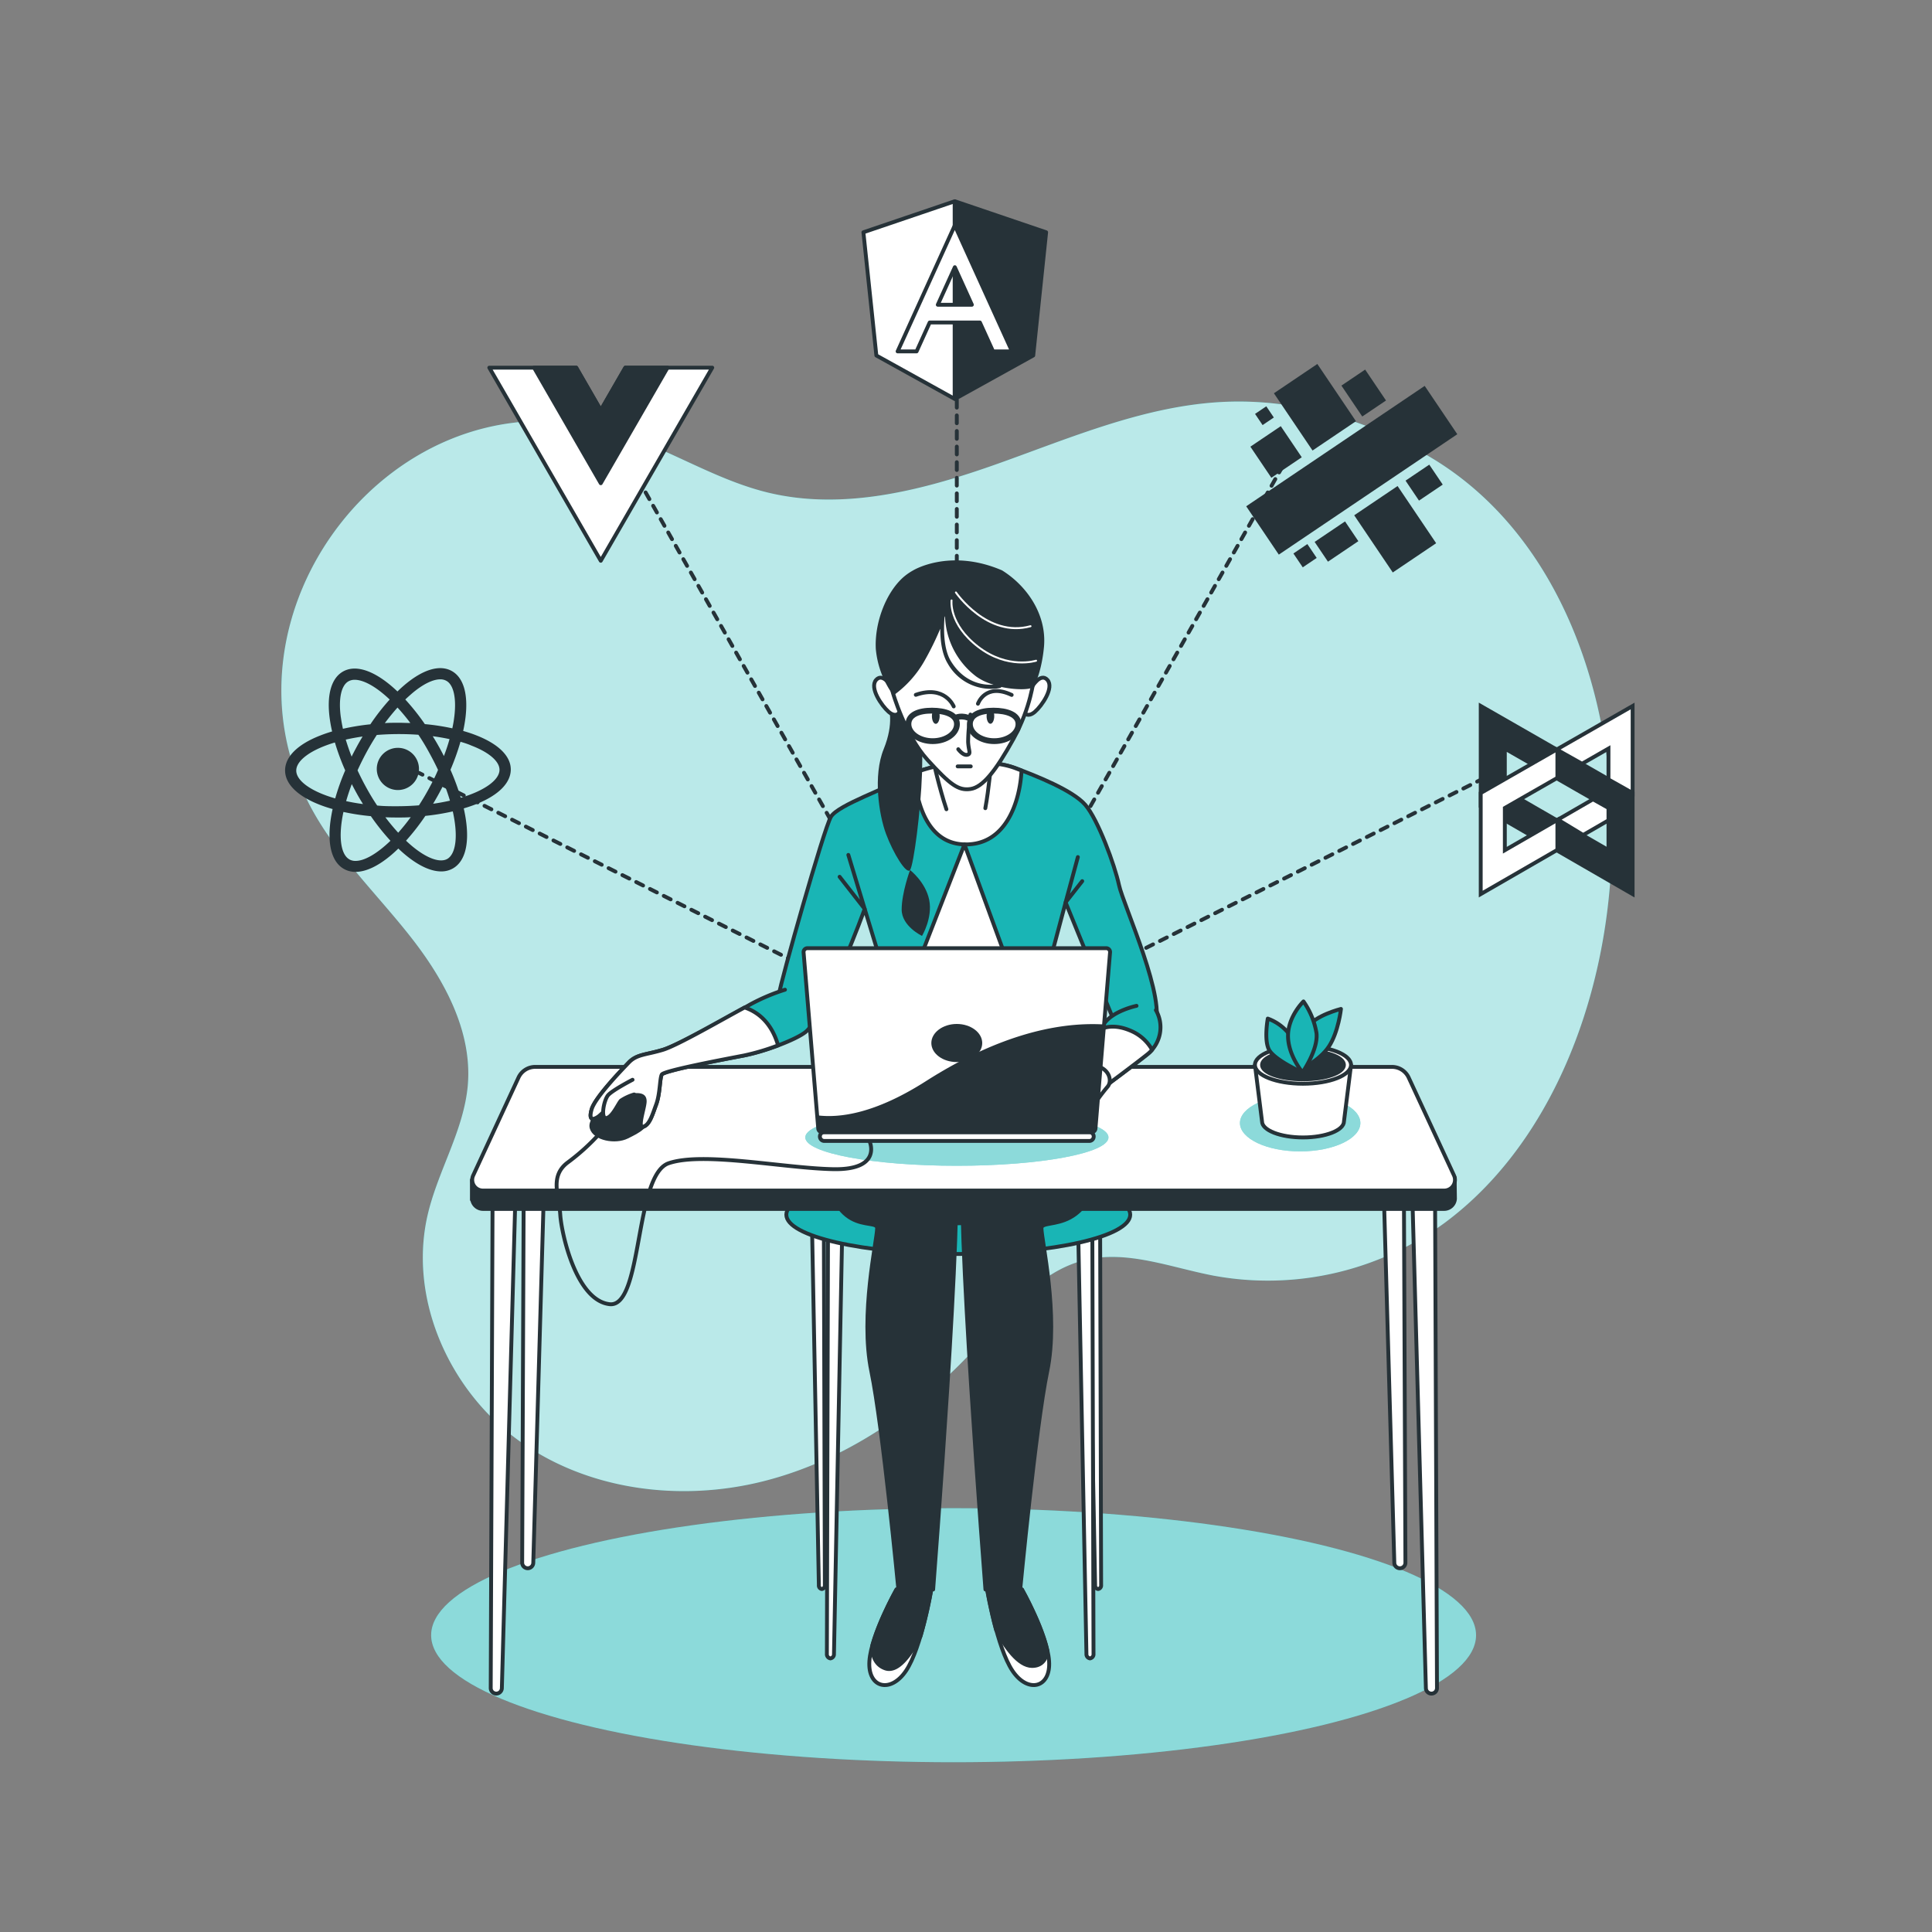 <svg xmlns="http://www.w3.org/2000/svg" viewBox="0 0 500 500"><rect x="0" y="0" width="500" height="500" fill="#808080" stroke="none"/><g id="freepik--background-simple--inject-162"><path d="M417.07,222.06c1.54-41.41-13.35-83.33-46.15-103.29-16.19-9.85-35.12-15.62-54.06-14.77-20.32.91-39.45,9.18-58.61,16s-39.91,12.28-59.66,7.44c-14.29-3.51-26.86-12.15-41-16.1C101.88,95.84,53.37,159,80.63,209.26c6.69,12.32,17,22.2,25.67,33.24s15.94,24.34,14.77,38.32c-1,11.56-7.56,21.87-10.29,33.15-5.22,21.6,5.14,45.38,23.05,58.54s42.07,16.27,63.63,10.86,40.59-18.68,55.57-35.11c8-8.79,15.83-19.08,27.35-22.06,11-2.87,22.44,1.79,33.64,3.93a77.48,77.48,0,0,0,59.77-13.59C400.89,296.52,415.69,259.5,417.07,222.06Z" style="fill:#19b5b5"></path><path d="M417.07,222.06c1.54-41.41-13.35-83.33-46.15-103.29-16.19-9.85-35.12-15.62-54.06-14.77-20.32.91-39.45,9.18-58.61,16s-39.91,12.28-59.66,7.44c-14.29-3.51-26.86-12.15-41-16.1C101.88,95.84,53.37,159,80.63,209.26c6.69,12.32,17,22.2,25.67,33.24s15.94,24.34,14.77,38.32c-1,11.56-7.56,21.87-10.29,33.15-5.22,21.6,5.14,45.38,23.05,58.54s42.07,16.27,63.63,10.86,40.59-18.68,55.57-35.11c8-8.79,15.83-19.08,27.35-22.06,11-2.87,22.44,1.79,33.64,3.93a77.48,77.48,0,0,0,59.77-13.59C400.89,296.52,415.69,259.5,417.07,222.06Z" style="fill:#fff;opacity:0.7"></path></g><g id="freepik--Shadow--inject-162"><ellipse cx="246.79" cy="423.19" rx="135.21" ry="32.87" style="fill:#19b5b5"></ellipse><ellipse cx="246.79" cy="423.19" rx="135.21" ry="32.87" style="fill:#fff;opacity:0.5"></ellipse></g><g id="freepik--Lines--inject-162"><line x1="108.43" y1="200.03" x2="109.33" y2="200.48" style="fill:none;stroke:#263238;stroke-linecap:round;stroke-linejoin:round"></line><line x1="111.11" y1="201.38" x2="245.83" y2="269.05" style="fill:none;stroke:#263238;stroke-linecap:round;stroke-linejoin:round;stroke-dasharray:1.997,1.997"></line><polyline points="246.72 269.49 247.62 269.94 247.12 269.07" style="fill:none;stroke:#263238;stroke-linecap:round;stroke-linejoin:round"></polyline><line x1="246.15" y1="267.35" x2="162.7" y2="119.69" style="fill:none;stroke:#263238;stroke-linecap:round;stroke-linejoin:round;stroke-dasharray:1.984,1.984"></line><line x1="162.21" y1="118.83" x2="161.72" y2="117.96" style="fill:none;stroke:#263238;stroke-linecap:round;stroke-linejoin:round"></line><line x1="386.75" y1="200.03" x2="385.85" y2="200.48" style="fill:none;stroke:#263238;stroke-linecap:round;stroke-linejoin:round"></line><line x1="384.07" y1="201.38" x2="249.35" y2="269.05" style="fill:none;stroke:#263238;stroke-linecap:round;stroke-linejoin:round;stroke-dasharray:1.997,1.997"></line><polyline points="248.46 269.49 247.56 269.94 248.05 269.07" style="fill:none;stroke:#263238;stroke-linecap:round;stroke-linejoin:round"></polyline><line x1="249.03" y1="267.35" x2="332.48" y2="119.69" style="fill:none;stroke:#263238;stroke-linecap:round;stroke-linejoin:round;stroke-dasharray:1.984,1.984"></line><line x1="332.97" y1="118.83" x2="333.46" y2="117.96" style="fill:none;stroke:#263238;stroke-linecap:round;stroke-linejoin:round"></line><line x1="247.62" y1="269.94" x2="247.62" y2="268.94" style="fill:none;stroke:#263238;stroke-linecap:round;stroke-linejoin:round"></line><line x1="247.62" y1="266.93" x2="247.62" y2="90.36" style="fill:none;stroke:#263238;stroke-linecap:round;stroke-linejoin:round;stroke-dasharray:2.018,2.018"></line><line x1="247.62" y1="89.35" x2="247.62" y2="88.35" style="fill:none;stroke:#263238;stroke-linecap:round;stroke-linejoin:round"></line></g><g id="freepik--Character--inject-162"><path d="M214.29,316.74,214,428a1.08,1.08,0,0,0,.91,1.19h0a1.07,1.07,0,0,0,.92-1.14L218,316.87Z" style="fill:#fff;stroke:#263238;stroke-linecap:round;stroke-linejoin:round"></path><path d="M284.7,313.16l.27,97.08a.92.92,0,0,1-.78,1h0a.91.91,0,0,1-.77-1l-1.85-97Z" style="fill:#fff;stroke:#263238;stroke-linecap:round;stroke-linejoin:round"></path><path d="M213.2,313.16l.27,97.08a.92.92,0,0,1-.78,1h0a.91.91,0,0,1-.77-1l-1.85-97Z" style="fill:#fff;stroke:#263238;stroke-linecap:round;stroke-linejoin:round"></path><path d="M282.69,316.74,283,428a1.08,1.08,0,0,1-.91,1.19h0a1.08,1.08,0,0,1-.92-1.14L279,316.87Z" style="fill:#fff;stroke:#263238;stroke-linecap:round;stroke-linejoin:round"></path><ellipse cx="248" cy="314.36" rx="44.5" ry="10.17" style="fill:#19b5b5;stroke:#263238;stroke-linecap:round;stroke-linejoin:round"></ellipse><path d="M222.5,272.86s-9.5,14.5-9.5,23.5,6,16.5,10.5,19,50.5.5,50.5.5,12.5-7.5,11-20c-1.25-10.43-9.5-22.5-9.5-22.5Z" style="fill:#263238;stroke:#263238;stroke-linecap:round;stroke-linejoin:round"></path><path d="M241,411.36s-2.5,15-6.5,21-10,4.5-9.5-2.5,7-18.5,7-18.5Z" style="fill:#fff;stroke:#263238;stroke-linecap:round;stroke-linejoin:round"></path><path d="M225.73,426c0,2.35.72,4.84,3.36,5.77,3.37,1.19,6.73-3.89,9.14-8.33a115,115,0,0,0,2.8-12.11h-9S227.53,419.33,225.73,426Z" style="fill:#263238;stroke:#263238;stroke-linecap:round;stroke-linejoin:round"></path><path d="M235,287.36s9.5,6,12,13.5-5.5,110.5-5.5,110.5h-9s-4-42-7-56.5,1.5-34,1.5-37-13,3.5-14-21.5" style="fill:#263238;stroke:#263238;stroke-linecap:round;stroke-linejoin:round"></path><path d="M255.5,411.36s2.5,15,6.5,21,10,4.5,9.5-2.5-7-18.5-7-18.5Z" style="fill:#fff;stroke:#263238;stroke-linecap:round;stroke-linejoin:round"></path><path d="M267.1,431.15c2.47,0,3.59-1.61,4-3.71-1.48-6.94-6.64-16.08-6.64-16.08h-9s.84,5.05,2.33,10.46C260.11,426.11,263.55,431.15,267.1,431.15Z" style="fill:#263238;stroke:#263238;stroke-linecap:round;stroke-linejoin:round"></path><path d="M261.53,287.36s-9.5,6-12,13.5,5.5,110.5,5.5,110.5h9s4-42,7-56.5-1.5-34-1.5-37,14.47,3,15.47-22" style="fill:#263238;stroke:#263238;stroke-linecap:round;stroke-linejoin:round"></path><path d="M135.63,283.19l-.49,121.23a1.44,1.44,0,0,0,1.44,1.44h0a1.43,1.43,0,0,0,1.43-1.39l3.46-121.11Z" style="fill:#fff;stroke:#263238;stroke-linecap:round;stroke-linejoin:round"></path><path d="M127.47,311.53,127,436.86a1.43,1.43,0,0,0,1.44,1.44h0a1.44,1.44,0,0,0,1.44-1.38l3.45-125.23Z" style="fill:#fff;stroke:#263238;stroke-linecap:round;stroke-linejoin:round"></path><path d="M363.23,283.19l.49,121.23a1.43,1.43,0,0,1-1.43,1.44h0a1.44,1.44,0,0,1-1.44-1.39L357.4,283.36Z" style="fill:#fff;stroke:#263238;stroke-linecap:round;stroke-linejoin:round"></path><path d="M371.4,311.53l.49,125.33a1.43,1.43,0,0,1-1.44,1.44h0a1.43,1.43,0,0,1-1.43-1.38l-3.45-125.23Z" style="fill:#fff;stroke:#263238;stroke-linecap:round;stroke-linejoin:round"></path><path d="M376.46,304.75l-3.6-3.24-8.32-18a4.79,4.79,0,0,0-4.36-2.71H138.58a4.79,4.79,0,0,0-4.37,2.71L123.84,306l-1.71-.63v5.13l.08-.06a2.84,2.84,0,0,0,2.87,2.43H373.67a2.81,2.81,0,0,0,2.87-2.65Z" style="fill:#263238;stroke:#263238;stroke-linecap:round;stroke-linejoin:round"></path><path d="M373.67,308.11H125.08a2.76,2.76,0,0,1-2.64-3.86l11.77-25.43a4.77,4.77,0,0,1,4.37-2.71h221.6a4.77,4.77,0,0,1,4.36,2.71l11.78,25.43A2.77,2.77,0,0,1,373.67,308.11Z" style="fill:#fff;stroke:#263238;stroke-linecap:round;stroke-linejoin:round"></path><path d="M244.87,197.75s-7.64,1.36-11.27,3.74-16.73,6.82-18.55,9.88-13.09,42.93-13.46,46,3.28,6.13,7.64,6.13,14.55-28.27,14.55-28.27l4.36,14.31-10.23,30h61.6l-7.73-31,4-15,13.46,33s5.82,5.79,9.45-.68-8-31.68-9.09-36.79-5.45-17-8.73-20.78-12.72-7.5-18.18-9.54S250.69,197.41,244.87,197.75Z" style="fill:#19b5b5;stroke:#263238;stroke-linecap:round;stroke-linejoin:round"></path><polyline points="278.95 221.81 275.78 233.52 280.08 228.04" style="fill:none;stroke:#263238;stroke-linecap:round;stroke-linejoin:round"></polyline><polyline points="219.55 221.25 223.78 235.22 217.29 226.91" style="fill:none;stroke:#263238;stroke-linecap:round;stroke-linejoin:round"></polyline><path d="M249.6,218.53c11,.27,14.4-11.54,14.77-19.12l-1.68-.64c-5.45-2-12-1.36-17.82-1A51.89,51.89,0,0,0,236.6,200C237,206,239.19,218.27,249.6,218.53Z" style="fill:#fff;stroke:#263238;stroke-linecap:round;stroke-linejoin:round"></path><polygon points="249.6 218.53 225.96 279.16 271.78 279.16 249.6 218.53" style="fill:#fff;stroke:#263238;stroke-linecap:round;stroke-linejoin:round"></polygon><path d="M294.13,260.31s-6.43,1.34-8.58,4.92-4.77,8.93-7.39,12.06l7.63,4s8.1-6,11.2-8.49a8.89,8.89,0,0,0,2.15-11.39" style="fill:#19b5b5;stroke:#263238;stroke-linecap:round;stroke-linejoin:round"></path><path d="M292.7,266.79c-3.63-1.58-6.19-1.17-7.79-.48-2,3.51-4.38,8.15-6.75,11l7.63,4s8.1-6,11.2-8.49a9,9,0,0,0,1.18-1.13A11.43,11.43,0,0,0,292.7,266.79Z" style="fill:#fff;stroke:#263238;stroke-linecap:round;stroke-linejoin:round"></path><path d="M278.87,276.08s-3.34-.45-5.25.67-5.72,5.58-4.53,6.25,3.58-3.57,4.77-3.57a18.11,18.11,0,0,1,3.82.89Z" style="fill:#fff;stroke:#263238;stroke-linecap:round;stroke-linejoin:round"></path><path d="M284.68,276.16s-4.53-1.34-7.15-.9-6.2,7.6-7.39,9.83-.24,2.9.71,2.23,4.06-5.58,4.06-5.58L272.28,288a1.07,1.07,0,0,0,1.43.45c1-.45,4.31-7.16,4.31-7.16l-1.92,6.94a1.35,1.35,0,0,0,1.43.44c1-.22,3.57-5.8,3.57-5.8s-2.38,6.47-1.67,6.7a2.38,2.38,0,0,0,2.39-1.57,50.6,50.6,0,0,1,4.77-6.7C287.78,280,287.3,277.27,284.68,276.16Z" style="fill:#fff;stroke:#263238;stroke-linecap:round;stroke-linejoin:round"></path><line x1="274.91" y1="281.74" x2="277.11" y2="278.46" style="fill:none;stroke:#263238;stroke-linecap:round;stroke-linejoin:round"></line><line x1="278.02" y1="281.28" x2="279.02" y2="278.78" style="fill:none;stroke:#263238;stroke-linecap:round;stroke-linejoin:round"></line><line x1="281.1" y1="282.86" x2="281.98" y2="280.25" style="fill:none;stroke:#263238;stroke-linecap:round;stroke-linejoin:round"></line><path d="M229.94,183s1.55,4-1.24,10.86-1.25,17,.62,22,5.27,10.55,6.2,9.31,2.79-15.51,3.1-25.12-.62-16.44-2.79-19.54S229.63,179,229.94,183Z" style="fill:#263238"></path><path d="M235.52,225.16s-2.17,5.89-2.17,10.23,5.27,6.82,5.27,6.82,2.79-4.65,1.86-9.3S235.52,225.16,235.52,225.16Z" style="fill:#263238"></path><path d="M230.81,177.87s-2.28-3.94-4.07-1.91,1.44,6.7,3.23,8.25,3.11.6,3-1.07S230.81,177.87,230.81,177.87Z" style="fill:#fff;stroke:#263238;stroke-linecap:round;stroke-linejoin:round"></path><path d="M267,177.87s2.27-3.94,4.07-1.91-1.44,6.7-3.23,8.25-3.12.6-3-1.07S267,177.87,267,177.87Z" style="fill:#fff;stroke:#263238;stroke-linecap:round;stroke-linejoin:round"></path><path d="M255,209.16c.94-5,1.5-11.79,1.5-11.79s-11.25,1.56-15-.59c0,0,1.61,7.21,3.43,12.65" style="fill:#fff;stroke:#263238;stroke-linecap:round;stroke-linejoin:round"></path><path d="M231.05,179.19s3.11,11,9,17.47,8,8,11.13,7.53,6.46-4.54,11.12-13,5-15,5.39-15.55-1-12.56-7.66-17.71-14.12-7.41-20.58-1.79S228.89,170.93,231.05,179.19Z" style="fill:#fff;stroke:#263238;stroke-linecap:round;stroke-linejoin:round"></path><path d="M251.15,184.93a48.77,48.77,0,0,0-.6,7.06c.12,2.39.84,3.11-.24,3.35S248,193.9,248,193.9" style="fill:none;stroke:#263238;stroke-linecap:round;stroke-linejoin:round"></path><line x1="247.84" y1="198.34" x2="251.23" y2="198.34" style="fill:none;stroke:#263238;stroke-linecap:round;stroke-linejoin:round"></line><path d="M246.82,182.82s-2.28-5.63-9.81-3" style="fill:none;stroke:#263238;stroke-linecap:round;stroke-linejoin:round"></path><path d="M253.09,182.12s1.91-5.5,8.73-2.27" style="fill:none;stroke:#263238;stroke-linecap:round;stroke-linejoin:round"></path><path d="M243.18,185.33c0,1.09-.44,2-1,2s-1-.89-1-2,.44-2,1-2S243.18,184.23,243.18,185.33Z" style="fill:#263238"></path><ellipse cx="256.32" cy="185.33" rx="0.99" ry="1.98" style="fill:#263238"></ellipse><path d="M247.66,187.39c0,2.44-2.81,4.42-6.28,4.42s-6.28-2-6.28-4.42,2.62-3.48,6.09-3.48S247.66,184.94,247.66,187.39Z" style="fill:none;stroke:#263238;stroke-linecap:round;stroke-linejoin:round;stroke-width:1.5px"></path><path d="M263.58,187.39c0,2.44-2.81,4.42-6.28,4.42s-6.29-2-6.29-4.42,2.63-3.48,6.1-3.48S263.58,184.94,263.58,187.39Z" style="fill:none;stroke:#263238;stroke-linecap:round;stroke-linejoin:round;stroke-width:1.5px"></path><path d="M247.3,185.77s1.55-.93,4,.31" style="fill:none;stroke:#263238;stroke-linecap:round;stroke-linejoin:round;stroke-width:1.5px"></path><path d="M259.33,147.61c-13.53-5.81-23,0-23,0a14.7,14.7,0,0,0-2.61,1.83c-4.61,4.15-7.42,12-7.06,18.54a24.11,24.11,0,0,0,4.55,12,27.9,27.9,0,0,0,8.13-9.1,76.41,76.41,0,0,0,4-8.17c0,2.93.38,6.47,1.92,9a12.78,12.78,0,0,0,11.22,6.56,10.57,10.57,0,0,0,2.35-.23.5.5,0,0,0,.32-.25c3.86.82,7.7.75,8.29-.07.95-1.31,2.3-5.4,2.75-10.4C270.91,158.84,265.57,151.48,259.33,147.61ZM246.09,171.1c-1.94-3.17-1.88-8.34-1.65-11.31l.13-.34a20.36,20.36,0,0,0,8.13,15.67,14.65,14.65,0,0,0,4.43,2.07C254.68,177.35,249.64,176.89,246.09,171.1Z" style="fill:#263238"></path><path d="M246.26,155.39s-.82,6.06,6.88,12,15,3.6,15,3.6" style="fill:none;stroke:#fff;stroke-linecap:round;stroke-linejoin:round;stroke-width:0.5px"></path><path d="M247.39,153.33s8.11,11.81,19.31,8.73" style="fill:none;stroke:#fff;stroke-linecap:round;stroke-linejoin:round;stroke-width:0.5px"></path><path d="M203.15,256.14a50.31,50.31,0,0,0-8.85,3.73c-4,2.27-18.38,10.49-22.71,11.81s-6.76,1.11-8.86,3.3-8.77,9.13-9.62,12.14.48,2.69,1.7,1.87,4.68-5.17,7.74-5.47,4.26-.19,4.3,1.45-2,7.09-.38,6.62,2.34-3,3.36-5.78.9-6.71,1.43-7.72,16.29-4,21.29-4.93,13.5-4.07,16-6.14,4.27-8.12,4.27-8.12" style="fill:#19b5b5;stroke:#263238;stroke-linecap:round;stroke-linejoin:round"></path><path d="M158.46,285s-6.12,4.08-5.35,6.88,6.12,3.83,9.18,2.3,5.36-2.55,5.87-6.38-.77-5.35-3.57-5.35S158.46,285,158.46,285Z" style="fill:#263238;stroke:#263238;stroke-linecap:round;stroke-linejoin:round"></path><path d="M192.55,273.16a59.51,59.51,0,0,0,8.82-2.62c-1.77-6.13-5.48-8.73-8.66-9.81-5.44,2.9-17.24,9.76-21.12,10.95-4.34,1.33-6.76,1.11-8.86,3.3s-8.77,9.13-9.62,12.14.48,2.69,1.7,1.87,4.68-5.17,7.74-5.47,4.26-.19,4.3,1.45-2,7.09-.38,6.62,2.34-3,3.36-5.78.9-6.71,1.44-7.72S187.55,274.13,192.55,273.16Z" style="fill:#fff;stroke:#263238;stroke-linecap:round;stroke-linejoin:round"></path><path d="M163.7,279.44s-5.22,2.7-6.33,4-2,6.17-.43,5.91,3.05-3.78,3.75-4.51a12.54,12.54,0,0,1,3.42-1.59" style="fill:#fff;stroke:#263238;stroke-linecap:round;stroke-linejoin:round"></path><ellipse cx="247.64" cy="294.36" rx="39.23" ry="7.34" style="fill:#19b5b5"></ellipse><ellipse cx="247.64" cy="294.36" rx="39.23" ry="7.34" style="fill:#fff;opacity:0.5"></ellipse><path d="M281.9,295.28H213.35a1.15,1.15,0,0,1-1.16-1.15h0a1.15,1.15,0,0,1,1.16-1.15H281.9a1.14,1.14,0,0,1,1.15,1.15h0A1.14,1.14,0,0,1,281.9,295.28Z" style="fill:#fff;stroke:#263238;stroke-linecap:round;stroke-linejoin:round"></path><path d="M282.48,293H212.76a1,1,0,0,1-1-.94l-3.79-45.55a1,1,0,0,1,1-1.12h77.31a1,1,0,0,1,1,1.12L283.51,292A1,1,0,0,1,282.48,293Z" style="fill:#fff;stroke:#263238;stroke-linecap:round;stroke-linejoin:round"></path><path d="M283.51,292l2.24-26.87c-13-.76-28.52,3.44-46.23,14.74-13.05,8.32-22.24,9.53-28.07,8.77l.27,3.36a1,1,0,0,0,1,.94h69.72A1,1,0,0,0,283.51,292Z" style="fill:#263238"></path><path d="M254.2,269.94c0,2.72-2.95,4.92-6.58,4.92s-6.59-2.2-6.59-4.92S244,265,247.62,265,254.2,267.23,254.2,269.94Z" style="fill:#263238"></path><path d="M155.15,293.4a55.75,55.75,0,0,1-8.16,7.4c-4.85,3.57-2.3,8.67-2,13.52s4.08,22.18,12.75,23.2,6.38-33.41,15.3-36.47,29.84,1.28,42.59,1.53,9.44-7.14,9.44-7.14" style="fill:none;stroke:#263238;stroke-linecap:round;stroke-linejoin:round"></path></g><g id="freepik--icon-5--inject-162"><path d="M383.21,182.7v26l39.31,22.7V205.24ZM416.27,220l-26.82-15.49V193.73l26.82,15.37Z" style="fill:#263238;stroke:#263238;stroke-miterlimit:10"></path><polygon points="416.27 193.73 416.27 201.72 422.52 205.24 422.52 182.71 383.21 205.24 383.21 231.39 403.05 219.94 403.05 212.19 389.45 220.04 389.45 209.1 403.05 201.31 403.05 194.08 409.42 197.66 416.27 193.73" style="fill:#fff;stroke:#263238;stroke-miterlimit:10"></polygon><polygon points="416.27 209.1 412.27 206.86 403.17 212.12 409.72 216.09 416.27 212.3 416.27 209.1" style="fill:#fff;stroke:#263238;stroke-miterlimit:10"></polygon></g><g id="freepik--icon-4--inject-162"><rect x="321.97" y="114.13" width="55.72" height="15.09" transform="translate(-8.23 216.45) rotate(-34)" style="fill:#263238"></rect><rect x="333.12" y="96.62" width="13.54" height="17.85" transform="matrix(0.83, -0.56, 0.56, 0.83, -0.91, 208.13)" style="fill:#263238"></rect><rect x="354.29" y="128.02" width="13.54" height="17.85" transform="translate(-14.84 225.34) rotate(-34)" style="fill:#263238"></rect><rect x="349.21" y="96.87" width="7.41" height="9.65" transform="translate(3.48 214.76) rotate(-34)" style="fill:#263238"></rect><rect x="364.85" y="121.76" width="7.41" height="6.23" transform="translate(-6.81 227.47) rotate(-34)" style="fill:#263238"></rect><rect x="325.5" y="112.1" width="9.49" height="9.71" transform="translate(-8.94 204.68) rotate(-34)" style="fill:#263238"></rect><rect x="341.14" y="137.05" width="9.49" height="6.17" transform="translate(-19.23 217.39) rotate(-34)" style="fill:#263238"></rect><rect x="335.48" y="141.19" width="4.32" height="4.35" transform="matrix(0.56, 0.83, -0.83, 0.56, 267.66, -216.71)" style="fill:#263238"></rect><rect x="325.51" y="105.82" width="3.49" height="3.51" transform="translate(233.42 -223.88) rotate(56)" style="fill:#263238"></rect></g><g id="freepik--icon-3--inject-162"><polygon points="247.06 52.09 223.45 60.11 226.8 92 247.06 103.23 247.06 52.09" style="fill:#fff;stroke:#263238;stroke-linecap:round;stroke-linejoin:round"></polygon><polygon points="247.14 52.09 270.74 60.11 267.4 92 247.14 103.23 247.14 52.09" style="fill:#263238;stroke:#263238;stroke-linecap:round;stroke-linejoin:round"></polygon><path d="M257,90.94h4.91L247.1,58.33,232.3,90.94h4.91l3.39-7.48h13Zm-14.3-12.07,4.41-9.72,4.41,9.72Z" style="fill:#fff;stroke:#263238;stroke-linecap:round;stroke-linejoin:round"></path></g><g id="freepik--icon-2--inject-162"><polygon points="155.48 106.17 149.12 95.15 126.63 95.15 155.48 145.13 184.33 95.15 161.84 95.15 155.48 106.17" style="fill:#fff;stroke:#263238;stroke-linecap:round;stroke-linejoin:round"></polygon><polygon points="155.48 106.17 149.12 95.15 138.22 95.15 155.48 125.06 172.75 95.15 161.84 95.15 155.48 106.17" style="fill:#263238;stroke:#263238;stroke-linecap:round;stroke-linejoin:round"></polygon></g><g id="freepik--icon-1--inject-162"><path d="M123.07,190.23c-1-.39-2.08-.74-3.2-1.06.25-1.14.44-2.25.58-3.32.78-6.22-.5-10.56-3.6-12.23s-7.43-.36-12.2,3.69c-.6.51-1.2,1.06-1.79,1.64-.61-.58-1.21-1.12-1.81-1.62-4.82-4-9.17-5.27-12.24-3.56S84.5,179.84,85.34,186c.15,1.07.35,2.17.61,3.3-1.11.33-2.17.69-3.17,1.09-5.83,2.29-9,5.5-9,9s3.25,6.69,9.09,8.93c1,.39,2.08.74,3.21,1.06-.25,1.14-.44,2.25-.58,3.32-.78,6.22.5,10.56,3.6,12.23a5.94,5.94,0,0,0,2.91.71c2.68,0,5.87-1.49,9.29-4.4.6-.51,1.19-1.06,1.79-1.64.6.58,1.21,1.12,1.81,1.62,3.42,2.84,6.6,4.3,9.26,4.3a6,6,0,0,0,3-.74c3.08-1.71,4.31-6.06,3.46-12.27-.14-1.07-.35-2.17-.6-3.3,1.11-.33,2.17-.69,3.17-1.08,5.83-2.3,9-5.51,9-9S128.92,192.47,123.07,190.23Zm-9.14-14.42a3.18,3.18,0,0,1,1.54.36c1.92,1,2.7,4.52,2.1,9.32-.12,1-.29,2-.51,3a58.21,58.21,0,0,0-7.11-1.09,58.07,58.07,0,0,0-5.06-6.37c.54-.53,1.09-1,1.64-1.49C109.36,177.11,112,175.81,113.93,175.81Zm1,27c.6,1.52,1.1,3,1.52,4.4-1.37.31-2.82.58-4.36.8.56-.94,1.11-1.9,1.64-2.88C114.15,204.35,114.55,203.58,114.93,202.8Zm-3.75.94c-.89,1.66-1.81,3.21-2.76,4.67-1.72.14-3.53.22-5.41.23s-3.67,0-5.4-.18c-1-1.47-1.91-3-2.81-4.63s-1.58-3-2.27-4.47q1-2.21,2.22-4.49t2.76-4.67c1.73-.14,3.54-.22,5.41-.23h.36c1.71,0,3.4.06,5,.18,1,1.47,1.91,3,2.8,4.63s1.6,3,2.28,4.47C112.74,200.74,112,202.25,111.18,203.74Zm-8.12,11.76q-1.69-1.84-3.33-4,1.45.06,2.94.06H103c1.11,0,2.21,0,3.3-.09A51.33,51.33,0,0,1,103.06,215.5ZM92.27,205.24c.54,1,1.1,1.92,1.67,2.85-1.54-.2-3-.46-4.36-.76.4-1.4.89-2.87,1.46-4.4C91.44,203.7,91.84,204.47,92.27,205.24ZM91,195.81c-.59-1.5-1.09-3-1.52-4.4,1.37-.31,2.82-.58,4.36-.8Q93,192,92.2,193.49C91.79,194.26,91.39,195,91,195.81Zm11.87-12.7q1.7,1.84,3.33,4c-1.09,0-2.19-.07-3.3-.06s-2.22,0-3.31.09C100.67,185.7,101.77,184.35,102.88,183.11Zm10.79,10.26c-.54-1-1.1-1.92-1.67-2.84q2.27.3,4.35.75c-.4,1.43-.89,2.9-1.46,4.39C114.5,194.91,114.09,194.14,113.67,193.37Zm-25.45-7.72c-.66-4.8.09-8.29,2-9.34a3.25,3.25,0,0,1,1.59-.38c1.93,0,4.56,1.27,7.39,3.63.55.46,1.11.95,1.66,1.48a56.25,56.25,0,0,0-5,6.41,59.79,59.79,0,0,0-7.1,1.16C88.53,187.59,88.35,186.6,88.22,185.65ZM76.67,199.43c0-2.61,3.74-5.41,10-7.28a59.37,59.37,0,0,0,2.67,7.23,58.77,58.77,0,0,0-2.59,7.25C80.47,204.82,76.68,202.05,76.67,199.43Zm13.79,23c-2.29-1.24-2.95-5.89-1.58-12.3a58.35,58.35,0,0,0,7.1,1.09,59.09,59.09,0,0,0,5.07,6.37c-3.5,3.38-6.74,5.21-9,5.21A3.18,3.18,0,0,1,90.46,222.44Zm25.27-.13c-1.91,1.05-5.27-.17-9-3.26q-.83-.69-1.65-1.47a58.48,58.48,0,0,0,5-6.42,59.79,59.79,0,0,0,7.1-1.16C118.61,216.39,118,221,115.73,222.31Zm3.52-15.85a61.09,61.09,0,0,0-2.67-7.23,61.61,61.61,0,0,0,2.59-7.25c1,.29,2,.61,2.87,1,4.51,1.73,7.22,4.06,7.23,6.24C129.28,201.79,125.52,204.59,119.25,206.46Z" style="fill:#263238"></path><path d="M108.43,199a5.46,5.46,0,1,1-5.46-5.46A5.45,5.45,0,0,1,108.43,199Z" style="fill:#263238"></path></g><g id="freepik--Plant--inject-162"><ellipse cx="336.48" cy="290.64" rx="15.58" ry="7.34" style="fill:#19b5b5"></ellipse><ellipse cx="336.48" cy="290.64" rx="15.58" ry="7.34" style="fill:#fff;opacity:0.5"></ellipse><path d="M324.78,275.6l1.83,14.61c0,2.3,4.75,4.16,10.6,4.16s10.61-1.86,10.61-4.16l1.83-14.61Z" style="fill:#fff;stroke:#263238;stroke-linecap:round;stroke-linejoin:round"></path><ellipse cx="337.21" cy="275.6" rx="12.43" ry="4.87" style="fill:#fff;stroke:#263238;stroke-linecap:round;stroke-linejoin:round"></ellipse><ellipse cx="337.21" cy="275.6" rx="10.6" ry="3.73" style="fill:#263238;stroke:#263238;stroke-linecap:round;stroke-linejoin:round"></ellipse><path d="M336.23,277.15s-6.54-3-7.84-5.54-.29-8-.29-8a12.42,12.42,0,0,1,6.29,5.07A18.1,18.1,0,0,1,336.23,277.15Z" style="fill:#19b5b5;stroke:#263238;stroke-linecap:round;stroke-linejoin:round"></path><path d="M336.19,277s.25-8,2.19-11.11,8.66-4.78,8.66-4.78-.65,5.94-3.1,9.69S336.19,277,336.19,277Z" style="fill:#19b5b5;stroke:#263238;stroke-linecap:round;stroke-linejoin:round"></path><path d="M337.09,277.52s-3.75-4.4-3.75-9.44,4-8.91,4-8.91a20,20,0,0,1,3.36,8.14C341.23,271.57,337.09,277.52,337.09,277.52Z" style="fill:#19b5b5;stroke:#263238;stroke-linecap:round;stroke-linejoin:round"></path></g></svg>